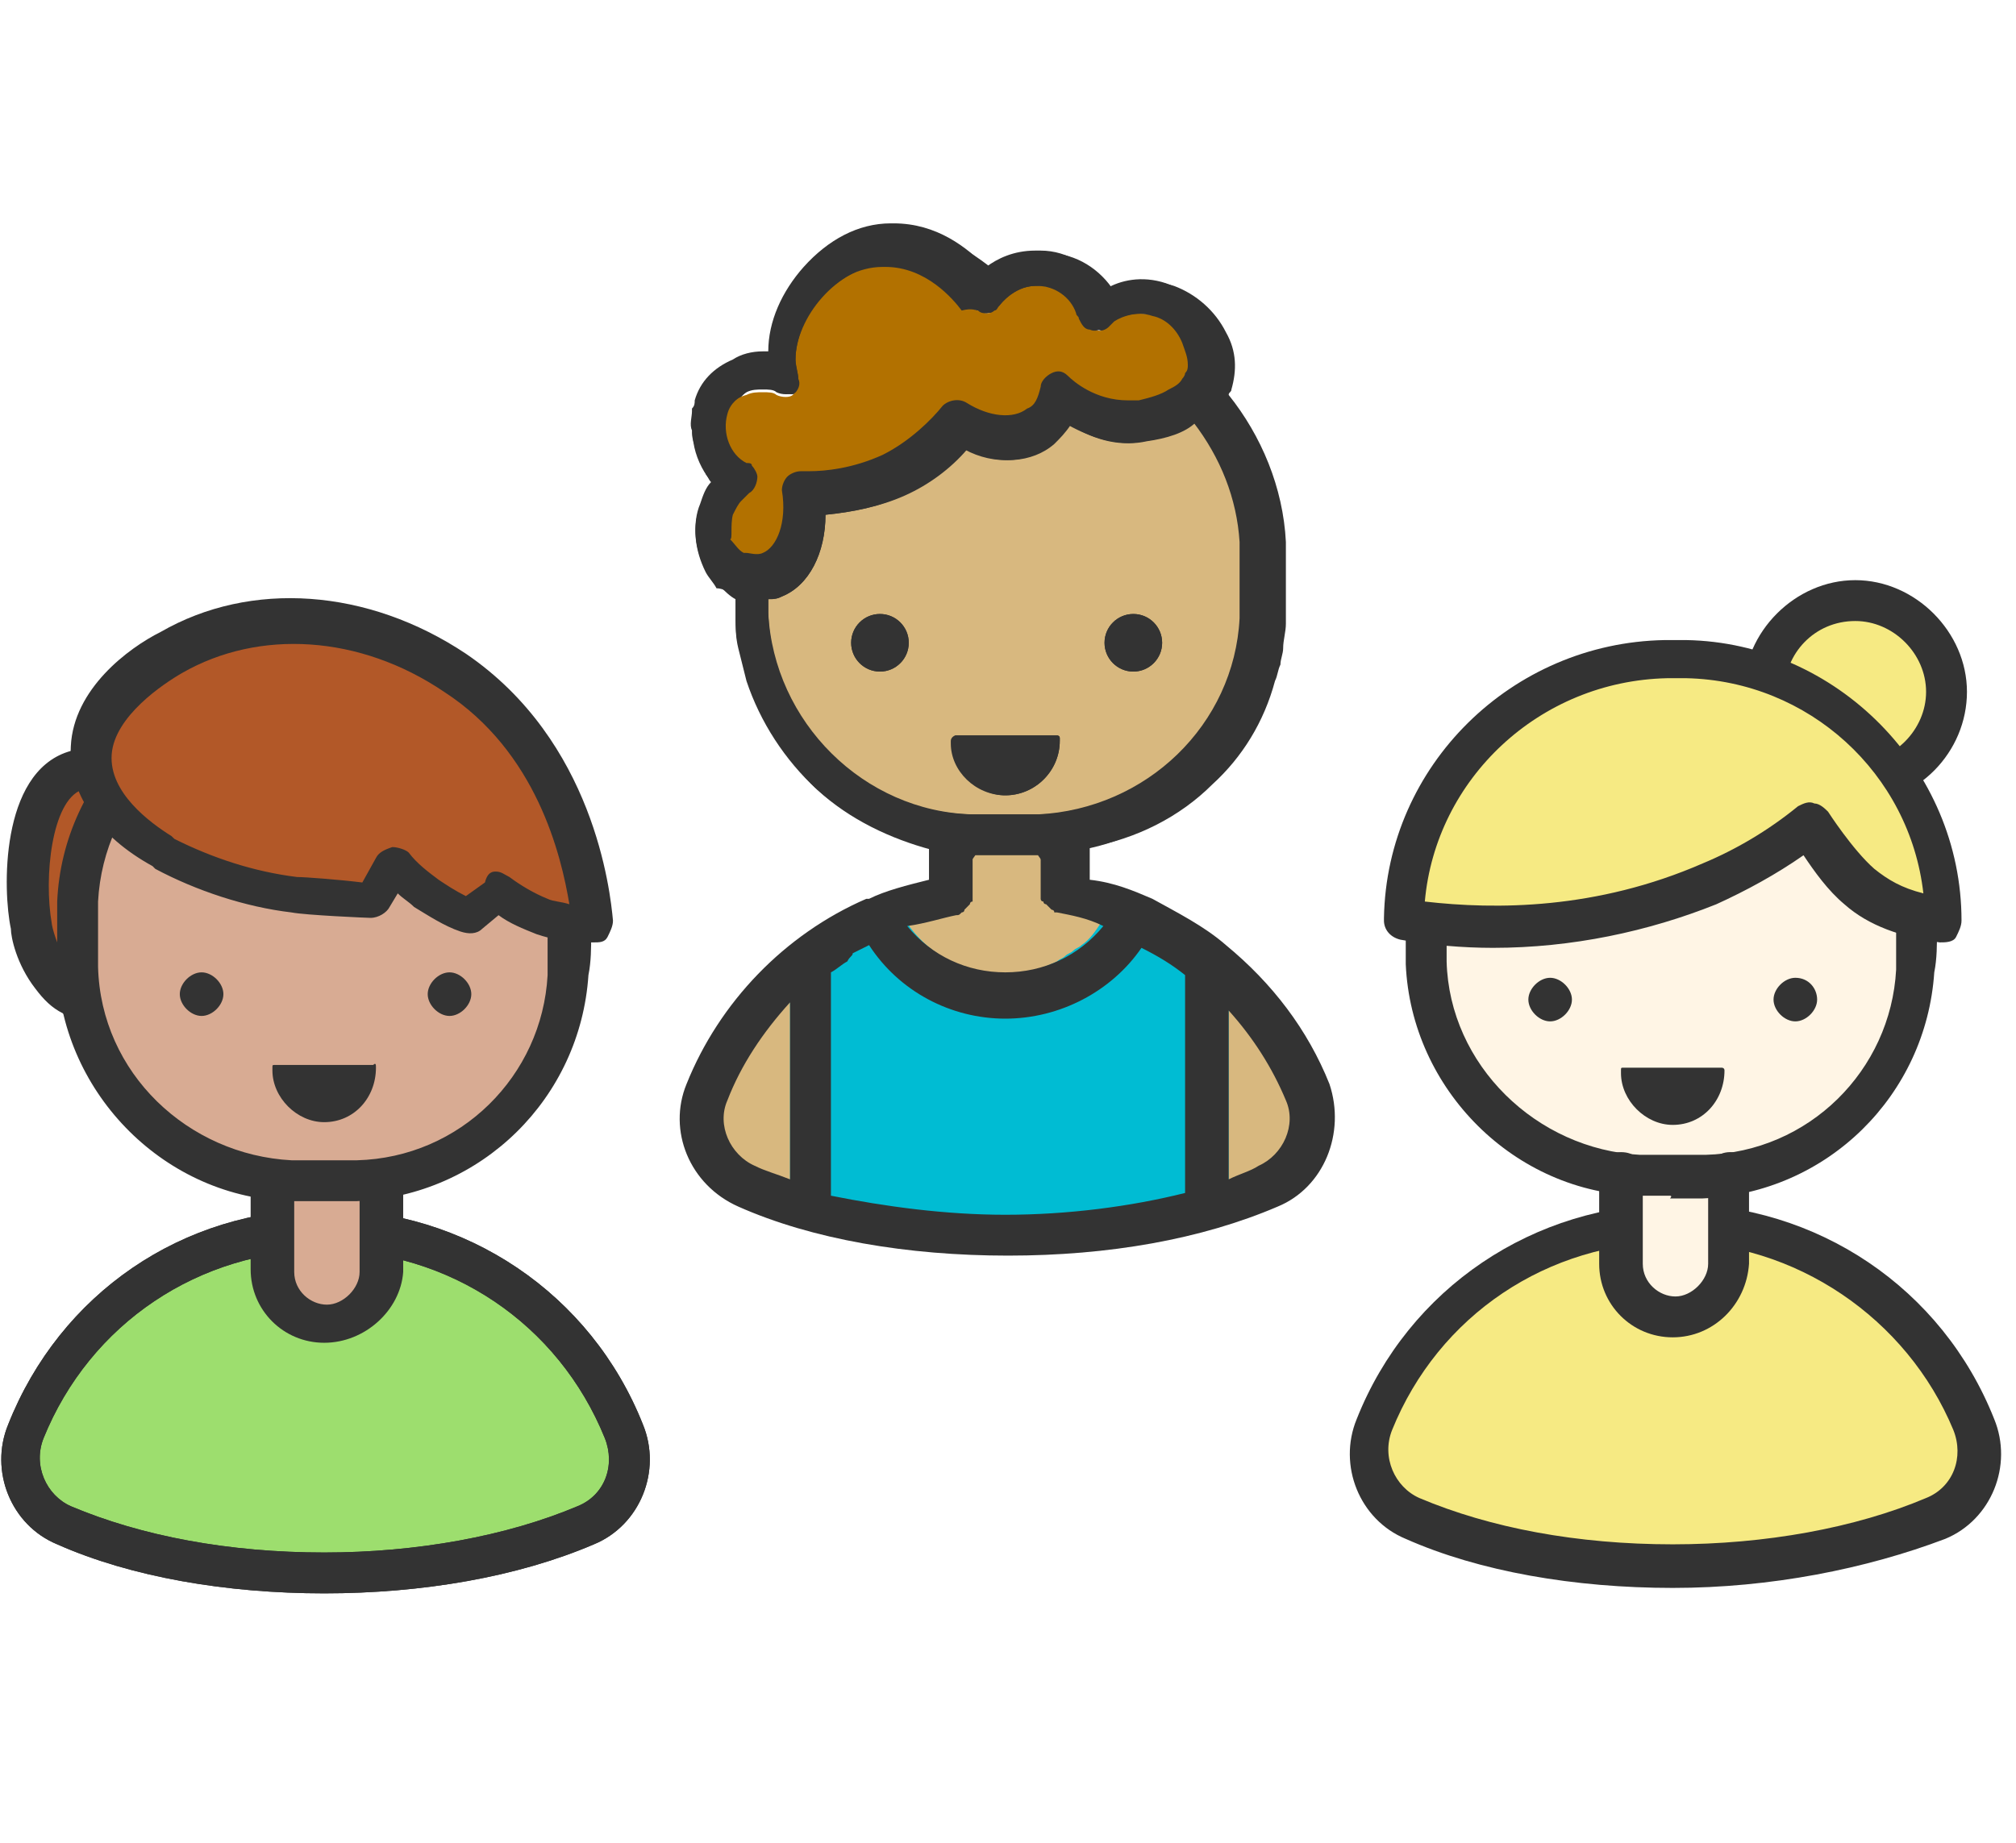 <?xml version="1.0" encoding="UTF-8"?>
<svg width="70px" height="64px" viewBox="0 0 70 64" version="1.1" xmlns="http://www.w3.org/2000/svg" xmlns:xlink="http://www.w3.org/1999/xlink">
    <!-- Generator: Sketch 51.2 (57519) - http://www.bohemiancoding.com/sketch -->
    <title>Icon / 70 x 64 / Family</title>
    <desc>Created with Sketch.</desc>
    <defs></defs>
    <g id="Icon-/-70-x-64-/-Family" stroke="none" stroke-width="1" fill="none" fill-rule="evenodd">
        <g id="kids" transform="translate(0, 7)" fill-rule="nonzero">
            <path d="M34.905,4.351 C29.892,4.351 25.73,8.419 25.73,13.527 C25.73,18.541 29.797,22.703 34.905,22.703 C39.919,22.703 44.081,18.635 44.081,13.527 C44.081,8.419 40.014,4.351 34.905,4.351" id="Shape" fill="#D8B87F"></path>
            <circle id="Oval" fill="#FFF5E5" cx="58.081" cy="25.635" r="8.23"></circle>
            <path d="M4.162,19.959 C3.405,19.581 2.838,19.676 2.649,19.77 C0.946,20.338 0.851,23.743 1.135,25.162 C1.135,25.257 1.324,26.203 1.892,26.865 C2.176,27.243 2.459,27.432 2.649,27.527 C2.838,27.622 3.027,27.716 3.216,27.716 C4.068,27.811 5.014,27.905 5.676,27.432 C6.054,27.149 6.338,26.676 6.622,26.297 C7,25.73 7.473,24.878 8.041,23.932" id="Shape" fill="#B25828"></path>
            <polygon id="Shape" fill="#D8B87F" points="45.405 32.635 42.851 34.905 35.473 36.041 27.054 34.622 24.405 32.635 25.824 28.662 28.946 25.446 32.919 23.838 33.108 22.23 36.797 22.23 37.176 23.838 41.054 25.73 44.649 29.324"></polygon>
            <path d="M21.662,42.757 C22.135,43.986 21.568,45.5 20.338,46.068 C17.878,47.108 14.757,47.676 11.351,47.676 C7.946,47.676 4.73,47.014 2.365,46.068 C1.135,45.5 0.473,44.081 1.041,42.757 C2.743,38.689 6.716,35.757 11.446,35.757 C15.986,35.662 19.959,38.595 21.662,42.757 Z" id="Shape" fill="#9DDE6E"></path>
            <path d="M68.486,42.473 C68.959,43.703 68.392,45.216 67.162,45.784 C64.703,46.824 61.581,47.392 58.176,47.392 C54.77,47.392 51.554,46.73 49.189,45.784 C47.959,45.216 47.297,43.797 47.865,42.473 C49.568,38.405 53.541,35.473 58.27,35.473 C62.811,35.473 66.784,38.405 68.486,42.473 Z" id="Shape" fill="#F6EA83"></path>
            <circle id="Oval" fill="#F6EA83" cx="64.419" cy="17.027" r="3.216"></circle>
            <path d="M64.419,20.905 C62.243,20.905 60.541,19.108 60.541,17.027 C60.541,14.946 62.338,13.149 64.419,13.149 C66.5,13.149 68.297,14.946 68.297,17.027 C68.297,19.108 66.595,20.905 64.419,20.905 Z M64.419,14.568 C63,14.568 61.959,15.703 61.959,17.027 C61.959,18.351 63.095,19.486 64.419,19.486 C65.743,19.486 66.878,18.351 66.878,17.027 C66.878,15.703 65.743,14.568 64.419,14.568 Z" id="Shape" fill="#333333"></path>
            <path d="M58.081,48.149 C54.676,48.149 51.365,47.581 48.811,46.446 C47.203,45.784 46.446,43.892 47.108,42.284 C48.905,37.743 53.257,34.811 58.176,34.811 C63.095,34.811 67.446,37.743 69.243,42.284 C69.905,43.892 69.149,45.784 67.541,46.446 C64.797,47.486 61.486,48.149 58.081,48.149 Z M58.081,36.135 C53.73,36.135 49.946,38.689 48.338,42.662 C47.959,43.608 48.432,44.649 49.284,45.027 C51.743,46.068 54.77,46.635 58.081,46.635 C61.297,46.635 64.419,46.068 66.878,45.027 C67.824,44.649 68.203,43.608 67.824,42.662 C66.216,38.784 62.338,36.135 58.081,36.135 Z" id="Shape" fill="#333333"></path>
            <path d="M59.973,33.77 L59.973,36.892 C59.973,37.932 59.122,38.784 58.081,38.784 C57.041,38.784 56.189,37.932 56.189,36.892 L56.189,33.77" id="Shape" fill="#FFF5E5"></path>
            <path d="M58.081,39.446 C56.662,39.446 55.527,38.311 55.527,36.892 L55.527,33.77 C55.527,33.392 55.811,33.014 56.284,33.014 C56.757,33.014 57.041,33.297 57.041,33.77 L57.041,36.892 C57.041,37.554 57.608,38.027 58.176,38.027 C58.743,38.027 59.311,37.459 59.311,36.892 L59.311,33.77 C59.311,33.392 59.595,33.014 60.068,33.014 C60.541,33.014 60.73,33.297 60.73,33.77 L60.73,36.892 C60.635,38.311 59.5,39.446 58.081,39.446 Z" id="Shape" fill="#333333"></path>
            <path d="M57.986,34.527 C57.608,34.527 57.324,34.527 56.946,34.527 C52.595,34.432 49,30.838 48.811,26.486 L48.811,25.919 C48.811,25.446 48.811,25.162 48.811,24.973 C48.905,20.054 52.878,16.081 57.797,16.081 L58.27,16.081 L58.365,16.838 L58.365,16.081 C63.378,16.176 67.351,20.243 67.257,25.257 C67.257,25.824 67.257,26.297 67.162,26.77 C66.878,31.027 63.473,34.432 59.122,34.622 C58.743,34.622 58.365,34.622 57.986,34.622 C58.081,34.527 57.986,34.527 57.986,34.527 Z M57.797,17.405 C53.635,17.405 50.23,20.811 50.23,24.878 C50.23,25.068 50.23,25.351 50.23,25.824 L50.23,26.392 C50.324,29.986 53.351,32.919 56.946,33.108 C57.324,33.108 57.703,33.108 58.081,33.108 C58.459,33.108 58.838,33.108 59.216,33.108 C62.811,33.014 65.649,30.176 65.838,26.676 C65.838,26.676 65.838,26.676 65.838,26.676 C65.838,26.203 65.838,25.73 65.838,25.257 C65.838,21 62.527,17.5 58.27,17.5 L58.081,17.5 L57.797,17.405 Z" id="Shape" fill="#333333"></path>
            <path d="M67.351,24.973 C65.838,24.784 64.986,24.311 64.419,23.838 C63.568,23.081 62.716,21.662 62.716,21.662 C61.77,22.324 60.635,23.081 59.216,23.649 C54.865,25.541 50.797,25.257 48.622,24.973 L48.622,24.878 C48.716,19.959 52.689,15.986 57.703,15.986 C57.892,15.986 58.081,15.986 58.176,15.986 L58.365,15.986 C63.378,15.986 67.351,20.054 67.351,24.973 Z" id="Shape" fill="#F6EA83"></path>
            <path d="M11.257,48.338 C7.851,48.338 4.541,47.77 1.986,46.635 C0.378,45.973 -0.378,44.081 0.284,42.473 C2.081,37.932 6.338,35 11.257,35 C16.176,35 20.527,37.932 22.324,42.473 C22.986,44.081 22.23,45.973 20.622,46.635 C17.973,47.77 14.662,48.338 11.257,48.338 Z M11.257,36.419 C6.905,36.419 3.122,38.973 1.514,42.946 C1.135,43.892 1.608,44.932 2.459,45.311 C4.919,46.351 7.946,46.919 11.257,46.919 C14.473,46.919 17.595,46.351 20.054,45.311 C21,44.932 21.378,43.892 21,42.946 C19.392,38.973 15.608,36.419 11.257,36.419 Z" id="Shape" fill="#333333"></path>
            <path d="M11.257,48.338 C7.851,48.338 4.541,47.77 1.986,46.635 C0.378,45.973 -0.378,44.081 0.284,42.473 C2.081,37.932 6.338,35 11.257,35 C16.176,35 20.527,37.932 22.324,42.473 C22.986,44.081 22.23,45.973 20.622,46.635 C17.973,47.77 14.662,48.338 11.257,48.338 Z M11.257,36.419 C6.905,36.419 3.122,38.973 1.514,42.946 C1.135,43.892 1.608,44.932 2.459,45.311 C4.919,46.351 7.946,46.919 11.257,46.919 C14.473,46.919 17.595,46.351 20.054,45.311 C21,44.932 21.378,43.892 21,42.946 C19.392,38.973 15.608,36.419 11.257,36.419 Z" id="Shape" fill="#333333"></path>
            <path d="M13.149,34.054 L13.149,37.176 C13.149,38.216 12.297,39.068 11.257,39.068 C10.216,39.068 9.365,38.216 9.365,37.176 L9.365,34.054" id="Shape" fill="#D8AB93"></path>
            <path d="M11.257,39.635 C9.838,39.635 8.703,38.5 8.703,37.081 L8.703,34.054 C8.703,33.676 8.986,33.297 9.459,33.297 C9.932,33.297 10.216,33.581 10.216,34.054 L10.216,37.176 C10.216,37.838 10.784,38.311 11.351,38.311 C11.919,38.311 12.486,37.743 12.486,37.176 L12.486,34.054 C12.486,33.676 12.77,33.297 13.243,33.297 C13.716,33.297 14,33.581 14,34.054 L14,37.176 C13.905,38.5 12.676,39.635 11.257,39.635 Z" id="Shape" fill="#333333"></path>
            <path d="M4.068,28.568 C3.689,28.568 3.311,28.568 2.932,28.473 C2.649,28.473 2.365,28.378 2.176,28.189 C1.797,28 1.514,27.716 1.23,27.338 C0.568,26.486 0.378,25.541 0.378,25.257 C0.095,23.932 2.77555756e-17,19.865 2.365,19.108 C2.932,18.919 3.689,19.014 4.446,19.297 C4.824,19.486 4.919,19.865 4.824,20.243 C4.73,20.622 4.257,20.716 3.878,20.622 C3.595,20.527 3.216,20.338 2.838,20.432 C1.797,20.811 1.514,23.459 1.797,25.068 C1.797,25.162 1.986,25.919 2.365,26.486 C2.554,26.676 2.649,26.865 2.838,26.959 C2.932,27.054 3.027,27.054 3.216,27.054 C3.878,27.149 4.635,27.243 5.108,26.865 C5.297,26.676 5.486,26.392 5.676,26.108 C5.77,26.014 5.77,25.919 5.865,25.824 C6.243,25.257 6.716,24.5 7.284,23.554 L8.514,24.311 C7.946,25.257 7.473,26.108 7,26.77 L6.811,27.054 C6.527,27.432 6.338,27.811 5.865,28.095 C5.392,28.473 4.73,28.568 4.068,28.568 Z" id="Shape" fill="#333333"></path>
            <path d="M11.162,16.932 C10.878,16.932 10.5,16.932 10.216,16.932 C6.149,17.027 2.838,20.243 2.743,24.311 C2.743,25.162 2.743,25.257 2.743,26.108 C2.743,26.297 2.743,26.486 2.743,26.676 C2.932,30.743 6.149,33.959 10.122,34.054 C10.405,34.054 10.784,34.054 11.162,34.054 C11.257,34.054 11.257,34.054 11.351,34.054 C11.73,34.054 12.108,34.054 12.486,34.054 C16.365,33.959 19.581,30.838 19.865,26.865 C19.865,26.392 19.865,25.919 19.865,25.446 C19.865,24.784 19.865,24.878 19.865,24.216 C19.676,20.243 16.459,17.027 12.581,16.932 C12.203,16.932 11.919,16.932 11.541,16.932 C11.351,16.932 11.257,16.932 11.162,16.932" id="Shape" fill="#D8AB93"></path>
            <path d="M11.162,34.716 C10.784,34.716 10.5,34.716 10.122,34.716 C5.77,34.622 2.176,31.027 1.986,26.676 L1.986,26.108 C1.986,25.257 1.986,25.162 1.986,24.405 L1.986,24.311 C2.176,19.959 5.77,16.459 10.122,16.27 C10.595,16.27 10.973,16.27 11.446,16.27 C11.824,16.27 12.108,16.27 12.486,16.27 C16.743,16.365 20.243,19.865 20.527,24.216 L20.527,24.595 C20.527,24.878 20.527,24.973 20.527,25.446 C20.527,25.919 20.527,26.392 20.432,26.865 C20.149,31.122 16.743,34.527 12.392,34.716 C12.014,34.716 11.635,34.716 11.257,34.716 C11.257,34.716 11.162,34.716 11.162,34.716 Z M11.162,17.689 C10.784,17.689 10.5,17.689 10.216,17.689 C6.527,17.784 3.595,20.716 3.405,24.311 L3.405,24.405 C3.405,25.068 3.405,25.257 3.405,26.014 L3.405,26.581 C3.5,30.27 6.527,33.108 10.122,33.297 C10.5,33.297 10.878,33.297 11.257,33.297 C11.635,33.297 12.014,33.297 12.392,33.297 C15.986,33.203 18.824,30.365 19.014,26.865 C19.014,26.392 19.014,25.919 19.014,25.446 C19.014,24.973 19.014,24.878 19.014,24.689 L19.014,24.311 C18.824,20.716 15.892,17.784 12.392,17.689 C12.108,17.689 11.73,17.689 11.351,17.689 C11.351,17.689 11.257,17.689 11.162,17.689 Z" id="Shape" fill="#333333"></path>
            <path d="M5.676,22.514 C5.676,22.514 5.77,22.514 5.77,22.608 C7.189,23.365 8.703,23.838 10.216,24.027 C10.689,24.122 12.959,24.216 12.959,24.216 C12.959,24.216 13.432,23.365 13.716,22.986 C14,23.27 14.378,23.649 14.851,24.027 C15.419,24.405 15.892,24.689 16.27,24.784 L17.216,24.027 C17.5,24.311 18.068,24.595 18.73,24.878 C19.486,25.068 20.054,25.162 20.432,25.162 C20.338,24.5 19.959,19.297 15.608,16.365 C12.77,14.473 8.892,13.905 5.77,15.608 C4.541,16.365 3.122,17.5 3.027,19.014 C3.122,20.622 4.351,21.757 5.676,22.514 Z" id="Shape" fill="#B25828"></path>
            <path d="M20.338,25.73 C19.77,25.73 19.203,25.635 18.635,25.446 C18.162,25.257 17.689,25.068 17.311,24.784 L16.743,25.257 C16.554,25.446 16.27,25.446 15.986,25.351 C15.419,25.162 14.851,24.784 14.378,24.5 C14.189,24.311 14,24.216 13.811,24.027 L13.527,24.5 C13.432,24.689 13.149,24.878 12.865,24.878 C12.77,24.878 10.595,24.784 10.122,24.689 C8.514,24.5 6.811,23.932 5.392,23.176 L5.297,23.081 C3.405,22.041 2.365,20.527 2.459,18.919 C2.554,16.932 4.446,15.514 5.581,14.946 C8.703,13.149 12.77,13.432 16.176,15.703 C20.622,18.73 21.189,23.932 21.284,24.973 C21.284,25.162 21.189,25.351 21.095,25.541 C21,25.73 20.811,25.73 20.622,25.73 C20.527,25.73 20.432,25.73 20.338,25.73 Z M17.216,23.27 C17.405,23.27 17.5,23.365 17.689,23.459 C18.068,23.743 18.541,24.027 19.014,24.216 C19.203,24.311 19.486,24.311 19.77,24.405 C19.486,22.703 18.635,19.108 15.419,17.027 C12.486,15.041 8.986,14.851 6.338,16.365 C5.676,16.743 3.973,17.878 3.878,19.203 C3.784,20.527 5.203,21.568 5.959,22.041 L6.054,22.135 C7.378,22.797 8.797,23.27 10.311,23.459 C10.595,23.459 11.824,23.554 12.581,23.649 L13.054,22.797 C13.149,22.608 13.338,22.514 13.622,22.419 C13.811,22.419 14.095,22.514 14.189,22.608 C14.473,22.986 14.851,23.27 15.23,23.554 C15.514,23.743 15.797,23.932 16.176,24.122 L16.838,23.649 C16.932,23.27 17.122,23.27 17.216,23.27 Z" id="Shape" fill="#333333"></path>
            <path d="M13.054,30.081 C13.054,30.081 13.054,30.081 13.054,30.081 C13.054,31.122 12.297,31.973 11.257,31.973 C10.311,31.973 9.459,31.122 9.459,30.176 C9.459,30.176 9.459,30.176 9.459,30.081 C9.459,30.081 9.459,30.081 9.459,30.081 C9.459,29.986 9.459,29.986 9.554,29.986 L12.959,29.986 C13.054,29.892 13.054,29.986 13.054,30.081 Z" id="Shape" fill="#333333"></path>
            <path d="M7.757,27.527 C7.757,27.905 7.378,28.284 7,28.284 C6.622,28.284 6.243,27.905 6.243,27.527 C6.243,27.149 6.622,26.77 7,26.77 C7.378,26.77 7.757,27.149 7.757,27.527 Z" id="Shape" fill="#333333"></path>
            <path d="M16.365,27.527 C16.365,27.905 15.986,28.284 15.608,28.284 C15.23,28.284 14.851,27.905 14.851,27.527 C14.851,27.149 15.23,26.77 15.608,26.77 C15.986,26.77 16.365,27.149 16.365,27.527 Z" id="Shape" fill="#333333"></path>
            <path d="M59.878,30.176 C59.878,30.176 59.878,30.27 59.878,30.176 C59.878,31.216 59.122,32.068 58.081,32.068 C57.135,32.068 56.284,31.216 56.284,30.27 C56.284,30.27 56.284,30.27 56.284,30.176 C56.284,30.176 56.284,30.176 56.284,30.176 C56.284,30.081 56.284,30.081 56.378,30.081 L59.784,30.081 C59.784,30.081 59.878,30.081 59.878,30.176 Z" id="Shape" fill="#333333"></path>
            <path d="M54.581,27.716 C54.581,28.095 54.203,28.473 53.824,28.473 C53.446,28.473 53.068,28.095 53.068,27.716 C53.068,27.338 53.446,26.959 53.824,26.959 C54.203,26.959 54.581,27.338 54.581,27.716 Z" id="Shape" fill="#333333"></path>
            <path d="M63.095,27.716 C63.095,28.095 62.716,28.473 62.338,28.473 C61.959,28.473 61.581,28.095 61.581,27.716 C61.581,27.338 61.959,26.959 62.338,26.959 C62.811,26.959 63.095,27.338 63.095,27.716 Z" id="Shape" fill="#333333"></path>
            <path d="M51.838,25.919 C50.797,25.919 49.662,25.824 48.622,25.635 C48.243,25.541 48.054,25.257 48.054,24.973 C48.054,24.973 48.054,24.878 48.054,24.878 C48.149,19.581 52.5,15.324 57.797,15.23 C57.986,15.23 58.176,15.23 58.365,15.23 L58.554,15.23 C63.757,15.324 68.108,19.676 68.108,24.973 C68.108,25.162 68.014,25.351 67.919,25.541 C67.824,25.73 67.541,25.73 67.351,25.73 C66.027,25.541 64.892,25.162 64.041,24.405 C63.473,23.932 63,23.27 62.622,22.703 C61.676,23.365 60.635,23.932 59.595,24.405 C57.23,25.351 54.581,25.919 51.838,25.919 Z M49.473,24.311 C51.932,24.595 55.432,24.595 59.122,22.986 C60.257,22.514 61.392,21.851 62.432,21 C62.622,20.905 62.811,20.811 63,20.905 C63.189,20.905 63.378,21.095 63.473,21.189 C63.473,21.189 64.324,22.514 65.081,23.176 C65.554,23.554 66.027,23.838 66.784,24.027 C66.311,19.865 62.811,16.649 58.554,16.554 L58.365,16.554 C58.176,16.554 57.986,16.554 57.892,16.554 C53.446,16.649 49.851,20.054 49.473,24.311 Z" id="Shape" fill="#333333"></path>
            <path d="M42.662,26.297 L42.662,35.284 C42.473,35.378 42.284,35.378 42.095,35.473 C42.095,35.473 42,35.473 41.905,35.473 C39.824,36.041 37.365,36.324 34.905,36.324 C32.257,36.324 29.703,35.946 27.432,35.284 L27.432,26.014 C28.284,25.351 29.135,24.878 30.081,24.405 C30.081,24.405 30.081,24.405 30.081,24.405 C30.176,24.405 30.176,24.311 30.27,24.311 C30.459,24.216 30.743,24.122 30.932,24.027 C31.027,24.216 31.122,24.405 31.216,24.595 C31.5,25.162 31.973,25.73 32.541,26.108 C32.635,26.203 32.73,26.203 32.824,26.297 C32.919,26.392 33.108,26.392 33.203,26.486 C33.297,26.581 33.486,26.581 33.581,26.676 C33.676,26.676 33.865,26.77 33.959,26.77 C34.243,26.865 34.527,26.865 34.811,26.865 C35.189,26.865 35.473,26.865 35.757,26.77 C35.851,26.77 35.946,26.676 36.041,26.676 C36.23,26.581 36.514,26.486 36.703,26.392 C36.797,26.297 36.892,26.297 36.986,26.203 C37.081,26.108 37.176,26.108 37.27,26.014 C37.365,25.919 37.459,25.919 37.554,25.824 C37.838,25.635 38.027,25.351 38.216,25.068 C38.216,25.068 38.216,24.973 38.311,24.973 C38.405,24.878 38.405,24.784 38.5,24.689 C38.5,24.689 38.5,24.689 38.5,24.689 C38.595,24.5 38.689,24.216 38.784,24.027 C38.973,24.122 39.257,24.216 39.446,24.311 C39.541,24.311 39.541,24.311 39.635,24.405 C40.486,24.784 41.338,25.257 42.095,25.824 C42.189,25.824 42.189,25.919 42.284,25.919 C42.473,26.203 42.568,26.297 42.662,26.297 Z" id="Shape" fill="#00BCD3"></path>
            <g id="Group" transform="translate(22.703, 0.946)" fill="#333333">
                <path d="M12.203,19.676 C13.243,19.676 14.095,18.824 14.095,17.784 L14.095,17.689 C14.095,17.595 14,17.595 14,17.595 L10.5,17.595 C10.405,17.595 10.405,17.689 10.405,17.689 C10.405,17.689 10.405,17.689 10.405,17.784 C10.405,18.824 11.257,19.676 12.203,19.676 Z" id="Shape"></path>
                <circle id="Oval" cx="7.851" cy="14.378" r="1"></circle>
                <circle id="Oval" cx="16.649" cy="14.378" r="1"></circle>
                <path d="M6.905,25.162 C7.095,25.068 7.284,24.973 7.473,24.878 C8.514,26.486 10.311,27.432 12.203,27.432 C14.095,27.432 15.892,26.486 16.932,24.973 C17.5,25.257 17.973,25.541 18.446,25.919 L18.446,33.486 C16.554,33.959 14.378,34.243 12.203,34.243 C10.122,34.243 8.041,33.959 6.149,33.581 L6.149,25.824 C6.338,25.73 6.527,25.541 6.716,25.446 C6.811,25.257 6.905,25.257 6.905,25.162 Z M4.446,12.77 C5.392,12.392 5.959,11.257 5.959,9.932 C6.905,9.838 7.851,9.649 8.703,9.27 C9.554,8.892 10.311,8.324 10.878,7.662 C11.919,8.23 13.149,8.135 13.905,7.473 C14.095,7.284 14.284,7.095 14.473,6.811 C15.324,7.378 16.27,7.568 17.122,7.378 C17.784,7.284 18.446,7.095 18.824,6.716 C19.77,7.946 20.338,9.365 20.432,10.973 C20.432,11.068 20.432,11.162 20.432,11.162 C20.432,11.257 20.432,11.351 20.432,11.351 C20.432,11.541 20.432,11.635 20.432,12.108 L20.432,12.297 C20.432,12.676 20.432,13.149 20.432,13.527 C20.243,17.311 17.216,20.243 13.432,20.338 C13.054,20.338 12.676,20.338 12.297,20.338 C11.919,20.338 11.541,20.338 11.068,20.338 C7.284,20.243 4.162,17.122 3.973,13.338 C3.973,13.149 3.973,12.959 3.973,12.77 C4.162,12.865 4.257,12.865 4.446,12.77 Z M10.5,23.838 C10.595,23.838 10.595,23.838 10.5,23.838 C10.595,23.838 10.595,23.838 10.689,23.743 C10.689,23.743 10.784,23.743 10.784,23.649 C10.784,23.649 10.878,23.554 10.878,23.554 C10.878,23.554 10.973,23.459 10.973,23.459 C10.973,23.459 10.973,23.365 11.068,23.365 C11.068,23.27 11.068,23.27 11.068,23.176 C11.068,23.176 11.068,23.176 11.068,23.176 C11.068,23.176 11.068,23.176 11.068,23.081 L11.068,21.568 C11.446,21.568 11.73,21.568 12.108,21.568 L12.297,21.568 C12.676,21.568 12.959,21.568 13.338,21.568 L13.432,21.568 L13.432,23.081 C13.432,23.081 13.432,23.081 13.432,23.081 C13.432,23.081 13.432,23.081 13.432,23.081 C13.432,23.176 13.432,23.176 13.432,23.27 C13.432,23.27 13.432,23.365 13.527,23.365 C13.527,23.459 13.622,23.459 13.622,23.459 C13.622,23.459 13.716,23.554 13.716,23.554 C13.716,23.554 13.811,23.649 13.811,23.649 C13.811,23.649 13.905,23.649 13.905,23.743 C13.905,23.743 13.905,23.743 13.905,23.743 C13.905,23.743 13.905,23.743 14,23.743 C14.473,23.838 15.041,23.932 15.608,24.216 C14.757,25.257 13.527,25.824 12.203,25.824 C10.878,25.824 9.649,25.257 8.797,24.216 C9.459,24.122 10.027,23.932 10.5,23.838 C10.5,23.838 10.5,23.838 10.5,23.838 Z M4.446,5.676 C4.446,5.676 4.446,5.676 4.446,5.676 C4.635,5.77 4.919,5.77 5.108,5.676 C5.108,5.676 5.108,5.676 5.108,5.676 C5.108,5.676 5.108,5.676 5.108,5.676 C5.108,5.676 5.108,5.676 5.108,5.676 C5.108,5.676 5.108,5.676 5.203,5.581 C5.297,5.486 5.297,5.297 5.297,5.108 C5.297,4.919 5.203,4.635 5.203,4.446 C5.203,3.027 6.527,1.23 8.23,1.135 L8.324,1.135 C9.743,1.135 10.689,2.27 10.973,2.649 C10.973,2.649 10.973,2.649 10.973,2.649 C11.162,2.743 11.162,2.838 11.257,2.838 C11.351,2.932 11.446,2.932 11.541,2.932 C11.635,2.932 11.824,2.932 11.919,2.838 C12.014,2.743 12.014,2.743 12.108,2.649 C12.108,2.649 12.581,1.986 13.432,1.986 C13.432,1.986 13.432,1.986 13.527,1.986 C14.095,1.986 14.662,2.365 14.946,2.932 C14.946,3.027 15.041,3.027 15.041,3.122 C15.135,3.311 15.23,3.405 15.419,3.5 C15.608,3.595 15.797,3.5 15.986,3.405 C15.986,3.405 16.081,3.311 16.176,3.216 C16.554,3.027 17.027,2.838 17.595,3.027 C18.068,3.216 18.446,3.5 18.73,3.973 C18.824,4.257 18.919,4.446 18.919,4.73 C18.919,4.824 18.919,4.919 18.824,5.014 C18.824,5.108 18.73,5.203 18.73,5.297 C18.635,5.486 18.446,5.581 18.257,5.676 C17.973,5.865 17.595,5.959 17.216,6.054 C17.122,6.054 16.932,6.054 16.838,6.054 C15.703,6.054 14.946,5.392 14.757,5.203 C14.568,5.014 14.378,5.014 14.189,5.108 C14,5.203 13.811,5.392 13.811,5.581 C13.716,5.959 13.622,6.243 13.338,6.432 C12.865,6.811 11.919,6.811 11.257,6.243 C10.973,6.054 10.689,6.149 10.405,6.338 C10.027,6.811 9.27,7.568 8.324,8.041 C7.378,8.514 6.432,8.608 5.77,8.608 C5.676,8.608 5.581,8.608 5.486,8.608 C5.486,8.608 5.486,8.608 5.486,8.608 C5.297,8.608 5.203,8.703 5.014,8.797 C4.919,8.892 4.824,9.081 4.919,9.27 C5.108,10.405 4.73,11.257 4.257,11.446 C4.068,11.541 3.784,11.446 3.689,11.446 C3.595,11.446 3.595,11.446 3.595,11.446 C3.405,11.351 3.216,11.162 3.122,10.973 C2.932,10.595 2.932,10.122 3.027,9.743 C3.122,9.554 3.216,9.365 3.311,9.27 C3.405,9.176 3.5,9.081 3.595,8.986 C3.784,8.892 3.878,8.703 3.878,8.419 C3.878,8.324 3.784,8.135 3.689,8.041 C3.689,7.946 3.595,7.946 3.5,7.946 C2.838,7.662 2.554,6.905 2.838,6.243 C2.932,5.865 3.216,5.581 3.595,5.486 C3.784,5.392 3.973,5.392 4.162,5.392 C4.068,5.581 4.257,5.581 4.446,5.676 Z M2.838,12.77 C2.838,13.054 2.838,13.243 2.838,13.432 C2.838,13.716 2.838,14.095 2.932,14.473 L3.216,15.608 C3.689,17.027 4.541,18.351 5.581,19.392 C6.716,20.432 8.135,21.095 9.554,21.473 L9.554,22.608 C8.797,22.797 8.041,22.986 7.473,23.27 C7.473,23.27 7.473,23.27 7.473,23.27 C7.473,23.27 7.473,23.27 7.378,23.27 C7.378,23.27 7.378,23.27 7.378,23.27 C7.378,23.27 7.378,23.27 7.378,23.27 C7.378,23.27 7.378,23.27 7.378,23.27 C4.541,24.5 2.27,26.865 1.135,29.703 C0.473,31.311 1.23,33.203 2.932,33.959 C5.486,35.095 8.797,35.662 12.297,35.662 C15.797,35.662 19.014,35.095 21.662,33.959 C23.27,33.297 24.027,31.405 23.459,29.703 C22.703,27.811 21.473,26.203 19.865,24.878 C19.865,24.878 19.865,24.878 19.865,24.878 C19.865,24.878 19.865,24.878 19.865,24.878 C19.108,24.216 18.162,23.743 17.311,23.27 C17.311,23.27 17.311,23.27 17.311,23.27 C17.311,23.27 17.311,23.27 17.311,23.27 C17.311,23.27 17.311,23.27 17.311,23.27 C16.649,22.986 15.986,22.703 15.135,22.608 L15.135,21.473 C16.743,21.189 18.257,20.432 19.392,19.297 C20.432,18.351 21.189,17.122 21.568,15.703 C21.662,15.514 21.662,15.324 21.757,15.135 C21.757,14.946 21.851,14.757 21.851,14.568 C21.851,14.284 21.946,14 21.946,13.716 C21.946,13.432 21.946,13.149 21.946,12.865 L21.946,12.77 L21.946,11.541 C21.946,11.446 21.946,11.351 21.946,11.257 C21.946,11.162 21.946,11.162 21.946,11.068 C21.946,10.973 21.946,10.973 21.946,10.878 C21.851,8.986 21.095,7.189 19.959,5.77 C19.959,5.676 20.054,5.676 20.054,5.581 C20.243,4.919 20.243,4.257 19.865,3.595 C19.486,2.838 18.824,2.27 18.068,1.986 C17.216,1.703 16.459,1.892 15.986,2.176 C15.514,1.419 14.662,0.851 13.716,0.851 C12.865,0.851 12.297,1.135 11.919,1.514 C10.973,0.757 9.838,0 8.419,0 C8.419,0 8.324,0 8.324,0 C7.189,0 6.149,0.568 5.297,1.514 C4.541,2.365 4.068,3.405 4.068,4.446 C3.973,4.446 3.973,4.446 3.878,4.446 C3.5,4.446 3.122,4.541 2.838,4.73 C2.176,5.014 1.703,5.486 1.514,6.149 C1.135,7.095 1.419,8.135 2.081,8.892 C1.892,9.081 1.797,9.365 1.608,9.649 C1.324,10.311 1.419,11.162 1.797,11.919 C1.892,12.108 2.081,12.297 2.176,12.486 C2.459,12.486 2.649,12.676 2.838,12.77 Z M19.959,33.014 L19.959,27.149 C20.811,28.095 21.473,29.135 21.946,30.27 C22.324,31.122 21.851,32.162 21,32.541 C20.716,32.73 20.338,32.824 19.959,33.014 Z M4.73,26.865 L4.73,33.014 C4.257,32.824 3.878,32.73 3.5,32.541 C2.649,32.162 2.176,31.122 2.554,30.27 C3.027,29.041 3.784,27.905 4.73,26.865 Z" id="Shape"></path>
            </g>
            <path d="M41.432,5.865 C41.432,5.959 41.432,6.054 41.338,6.149 C41.338,6.243 41.243,6.338 41.149,6.432 C41.054,6.622 40.865,6.716 40.676,6.811 C40.297,7 39.824,7.095 39.541,7.189 C38.311,7.378 37.365,6.622 37.081,6.338 C36.892,6.149 36.703,6.149 36.514,6.243 C36.324,6.338 36.135,6.432 36.135,6.716 C36.041,7 35.946,7.284 35.662,7.568 C35.189,7.946 34.243,7.946 33.581,7.378 C33.297,7.189 33.014,7.284 32.824,7.473 C32.446,7.946 31.689,8.703 30.649,9.176 C29.514,9.743 28.473,9.743 27.811,9.743 C27.622,9.743 27.432,9.838 27.338,9.932 C27.243,10.027 27.149,10.216 27.243,10.405 C27.432,11.541 27.054,12.486 26.581,12.581 C26.392,12.676 26.108,12.581 26.014,12.581 C25.919,12.581 25.919,12.581 25.919,12.581 C25.73,12.486 25.541,12.297 25.446,12.108 C25.257,11.73 25.162,11.257 25.351,10.878 C25.446,10.689 25.541,10.5 25.635,10.405 C25.73,10.311 25.824,10.216 25.919,10.122 C26.108,10.027 26.203,9.838 26.203,9.649 C26.203,9.554 26.108,9.365 26.014,9.27 C26.014,9.27 25.919,9.176 25.824,9.176 C25.162,8.797 24.878,8.135 25.162,7.473 C25.257,7.095 25.541,6.811 25.919,6.716 C26.108,6.622 26.297,6.622 26.486,6.622 C26.676,6.622 26.865,6.622 26.959,6.716 C26.959,6.716 26.959,6.716 26.959,6.716 C27.149,6.811 27.432,6.811 27.527,6.716 C27.527,6.716 27.527,6.716 27.527,6.716 C27.527,6.716 27.527,6.716 27.527,6.716 L27.622,6.622 C27.716,6.527 27.716,6.338 27.716,6.149 C27.716,5.959 27.622,5.676 27.622,5.486 C27.622,4.068 29.041,2.27 30.743,2.176 L30.838,2.176 C32.446,2.176 33.486,3.689 33.486,3.689 C33.865,3.689 33.865,3.784 33.959,3.784 C34.054,3.784 34.149,3.878 34.243,3.878 C34.338,3.878 34.432,3.878 34.527,3.784 C34.622,3.784 34.622,3.689 34.716,3.595 C34.716,3.595 35.284,2.838 36.135,2.932 C36.703,2.932 37.27,3.311 37.554,3.878 C37.554,3.973 37.649,3.973 37.649,4.068 C37.743,4.257 37.838,4.351 38.027,4.446 C38.216,4.541 38.405,4.446 38.5,4.351 C38.5,4.351 38.595,4.257 38.689,4.162 C38.973,3.973 39.541,3.784 40.108,3.973 C40.581,4.068 40.959,4.446 41.243,4.919 C41.338,5.297 41.432,5.581 41.432,5.865 Z" id="Shape" fill="#B27100"></path>
            <g id="Group" transform="translate(23.649, 0)" fill="#333333">
                <path d="M11.257,20.622 C12.297,20.622 13.149,19.77 13.149,18.73 L13.149,18.635 C13.149,18.541 13.054,18.541 13.054,18.541 L9.554,18.541 C9.459,18.541 9.365,18.635 9.365,18.73 C9.365,18.73 9.365,18.824 9.365,18.824 C9.365,19.77 10.216,20.622 11.257,20.622 Z" id="Shape"></path>
                <circle id="Oval" cx="6.905" cy="15.324" r="1"></circle>
                <circle id="Oval" cx="15.703" cy="15.324" r="1"></circle>
                <path d="M20.716,12.203 C20.716,12.108 20.716,12.108 20.716,12.014 C20.716,12.014 20.716,11.919 20.716,11.919 L20.716,11.824 C20.622,9.932 19.959,8.135 18.73,6.716 C18.73,6.622 18.824,6.622 18.824,6.527 C19.014,5.865 19.014,5.108 18.635,4.446 C18.257,3.689 17.595,3.122 16.838,2.838 C15.986,2.554 15.23,2.743 14.757,3.027 C14.284,2.27 13.432,1.703 12.486,1.703 C12.392,1.703 12.392,1.703 12.297,1.703 C11.541,1.703 10.973,1.986 10.595,2.27 C9.932,1.608 8.892,0.757 7.378,0.757 C7.378,0.757 7.284,0.757 7.284,0.757 C6.149,0.757 5.108,1.324 4.257,2.27 C3.5,3.122 3.027,4.162 3.027,5.203 C2.932,5.203 2.932,5.203 2.838,5.203 C2.459,5.203 2.081,5.297 1.797,5.486 C1.135,5.77 0.662,6.243 0.473,6.905 C0.473,7 0.473,7.095 0.378,7.189 C0.378,7.189 0.378,7.284 0.378,7.284 C0.378,7.473 0.284,7.757 0.378,7.946 C0.378,7.946 0.378,7.946 0.378,8.041 C0.378,8.23 0.473,8.514 0.568,8.703 C0.568,8.703 0.568,8.703 0.568,8.797 C0.662,8.986 0.757,9.176 0.851,9.365 C0.851,9.365 0.851,9.365 0.851,9.459 C0.946,9.554 0.946,9.649 1.041,9.743 C0.851,9.932 0.757,10.216 0.662,10.5 C0.378,11.162 0.473,12.108 0.851,12.77 C0.946,12.959 1.135,13.149 1.324,13.338 C1.514,13.527 1.703,13.716 1.892,13.811 L1.892,13.905 C1.892,14.095 1.892,14.284 1.892,14.378 L1.892,14.473 C1.892,14.757 1.892,15.135 1.986,15.514 L2.27,16.649 C2.743,18.068 3.595,19.392 4.73,20.432 C5.865,21.473 7.284,22.135 8.703,22.514 L8.703,24.027 L9.27,24.027 L10.216,22.703 C10.595,22.703 10.878,22.703 11.257,22.703 L11.351,22.703 C11.635,22.703 12.014,22.703 12.297,22.703 L12.392,22.703 L13.338,24.027 L13.905,24.027 L13.905,22.514 C15.514,22.23 17.027,21.378 18.162,20.338 C19.203,19.392 19.959,18.162 20.338,16.743 C20.432,16.554 20.432,16.365 20.527,16.176 C20.527,15.986 20.622,15.797 20.622,15.608 C20.622,15.324 20.716,15.135 20.716,14.757 C20.716,14.473 20.716,14.189 20.716,13.905 L20.716,12.581 C20.716,12.392 20.716,12.297 20.716,12.203 Z M1.797,10.878 C1.892,10.689 1.986,10.5 2.081,10.405 C2.176,10.311 2.27,10.216 2.365,10.122 C2.554,10.027 2.649,9.743 2.649,9.554 C2.649,9.459 2.554,9.27 2.459,9.176 C2.459,9.081 2.365,9.081 2.27,9.081 C1.703,8.797 1.419,8.041 1.608,7.378 C1.703,7 1.986,6.811 2.27,6.622 C2.459,6.527 2.649,6.527 2.838,6.527 C3.027,6.527 3.216,6.527 3.311,6.622 C3.311,6.622 3.311,6.622 3.311,6.622 C3.5,6.716 3.784,6.716 3.973,6.622 C3.973,6.622 3.973,6.622 3.973,6.622 C3.973,6.622 3.973,6.622 3.973,6.622 C3.973,6.622 3.973,6.622 3.973,6.622 C3.973,6.622 3.973,6.622 3.973,6.622 C4.068,6.527 4.162,6.338 4.068,6.149 C4.068,5.959 3.973,5.77 3.973,5.486 C3.973,4.068 5.297,2.27 7,2.27 L7.095,2.27 C8.514,2.27 9.459,3.405 9.743,3.784 C9.743,3.784 9.743,3.784 9.743,3.784 C10.122,3.689 10.216,3.784 10.311,3.784 C10.405,3.878 10.5,3.878 10.595,3.878 C10.595,3.878 10.595,3.878 10.595,3.878 C10.595,3.878 10.595,3.878 10.595,3.878 C10.689,3.878 10.784,3.784 10.878,3.784 C10.973,3.689 10.973,3.689 11.068,3.595 C11.068,3.595 11.541,2.932 12.297,2.932 C12.297,2.932 12.297,2.932 12.392,2.932 C12.959,2.932 13.527,3.311 13.716,3.878 C13.716,3.973 13.811,3.973 13.811,4.068 C13.905,4.257 14,4.446 14.189,4.446 C14.378,4.541 14.568,4.446 14.757,4.351 C14.757,4.351 14.851,4.257 14.946,4.162 C15.324,3.973 15.797,3.784 16.365,3.973 C16.838,4.068 17.216,4.446 17.405,4.919 C17.5,5.203 17.595,5.392 17.595,5.676 C17.595,5.77 17.595,5.865 17.5,5.959 C17.5,6.054 17.405,6.149 17.405,6.149 C17.311,6.338 17.122,6.432 16.932,6.527 C16.649,6.716 16.27,6.811 15.892,6.905 C15.797,6.905 15.703,6.905 15.514,6.905 C14.378,6.905 13.622,6.243 13.432,6.054 C13.243,5.865 13.054,5.865 12.865,5.959 C12.676,6.054 12.486,6.243 12.486,6.432 C12.392,6.811 12.297,7.095 12.014,7.189 C11.541,7.568 10.689,7.473 9.932,7 C9.649,6.811 9.27,6.905 9.081,7.095 C8.703,7.568 7.946,8.324 7,8.797 C5.959,9.27 5.014,9.365 4.446,9.365 C4.351,9.365 4.257,9.365 4.162,9.365 C3.973,9.365 3.784,9.459 3.689,9.554 C3.595,9.649 3.5,9.838 3.5,10.027 C3.689,11.162 3.311,12.014 2.838,12.203 C2.649,12.297 2.365,12.203 2.27,12.203 C2.176,12.203 2.176,12.203 2.176,12.203 C1.986,12.108 1.892,11.919 1.703,11.73 C1.797,11.73 1.703,11.257 1.797,10.878 Z M3.5,13.716 C4.446,13.338 5.014,12.203 5.014,10.878 C5.959,10.784 6.905,10.595 7.662,10.216 C8.514,9.838 9.27,9.27 9.838,8.608 C10.878,9.176 12.108,9.081 12.865,8.419 C13.054,8.23 13.243,8.041 13.432,7.757 C14.284,8.23 15.23,8.514 16.081,8.324 C16.743,8.23 17.405,8.041 17.784,7.662 C18.73,8.892 19.297,10.311 19.392,11.824 C19.392,11.919 19.392,12.014 19.392,12.014 C19.392,12.108 19.392,12.108 19.392,12.203 C19.392,12.392 19.392,12.486 19.392,12.959 L19.392,13.243 C19.392,13.622 19.392,14.095 19.392,14.473 C19.203,18.162 16.176,21.095 12.392,21.284 C12.014,21.284 11.635,21.284 11.257,21.284 C10.878,21.284 10.5,21.284 10.027,21.284 C6.243,21.189 3.122,18.068 3.027,14.284 C3.027,14.095 3.027,13.905 3.027,13.811 C3.216,13.811 3.311,13.811 3.5,13.716 Z" id="Shape"></path>
            </g>
        </g>
    </g>
</svg>